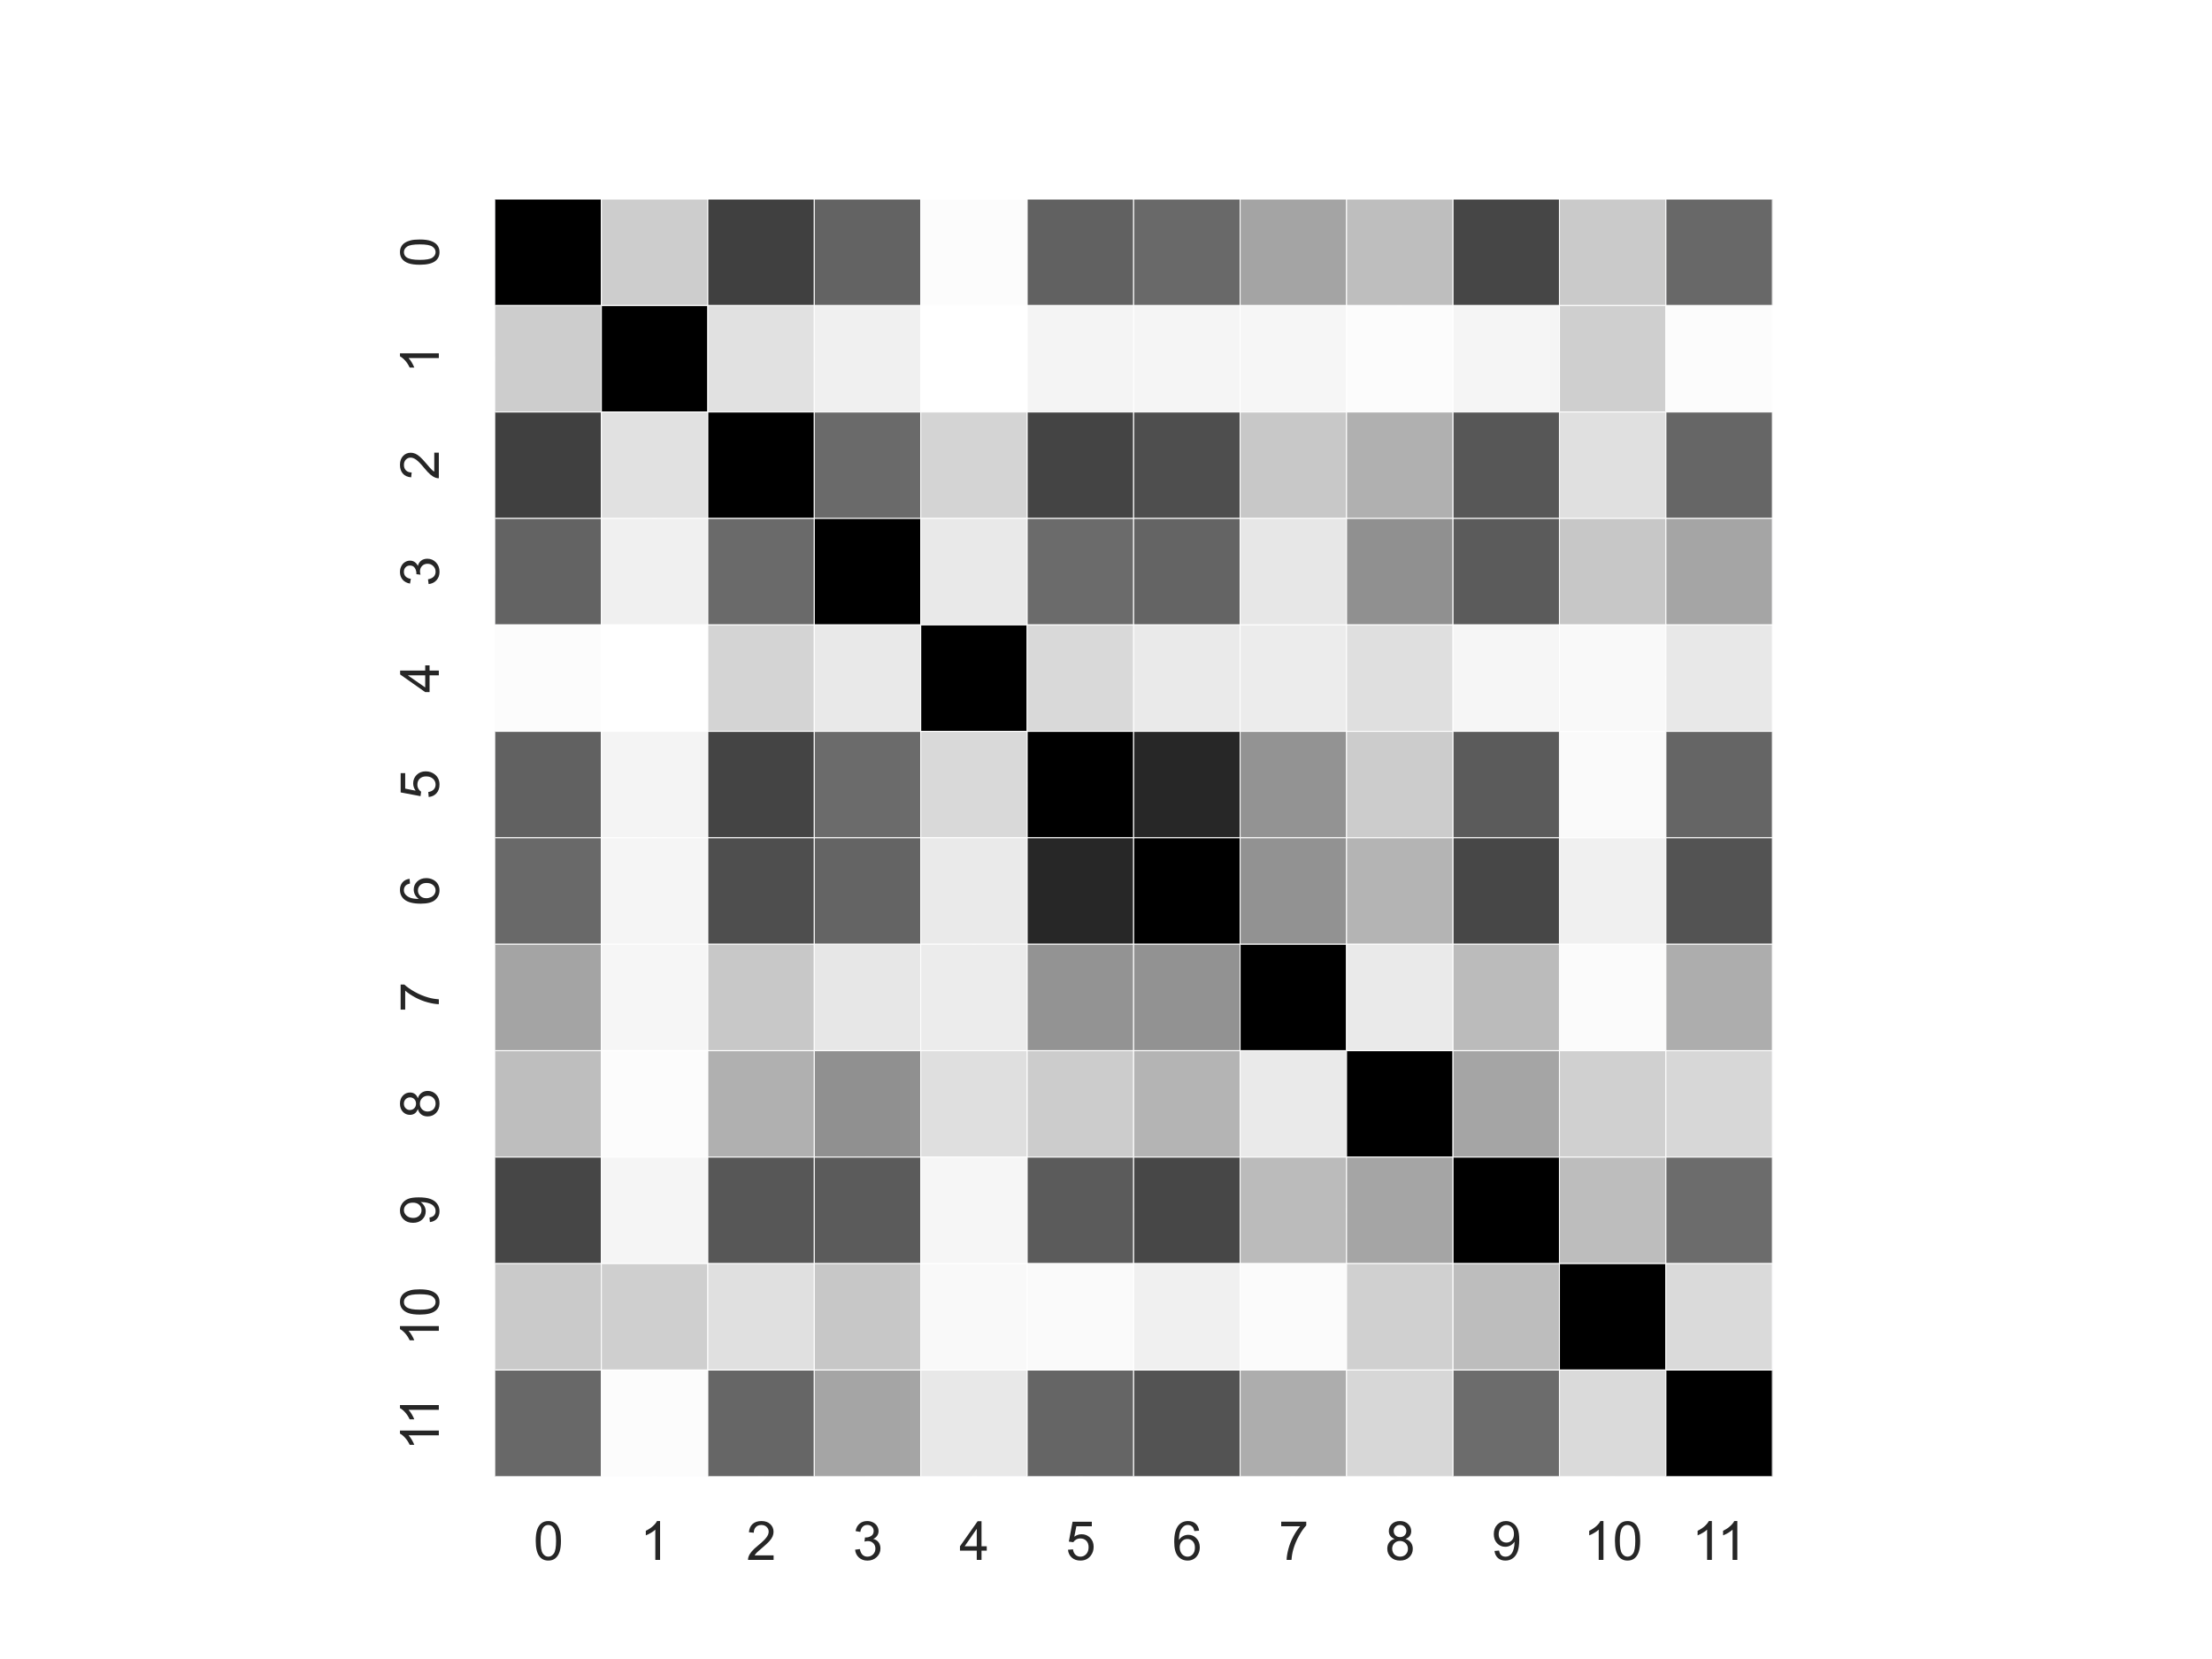 <?xml version="1.0" encoding="utf-8" standalone="no"?>
<!DOCTYPE svg PUBLIC "-//W3C//DTD SVG 1.1//EN"
  "http://www.w3.org/Graphics/SVG/1.1/DTD/svg11.dtd">
<svg xmlns:xlink="http://www.w3.org/1999/xlink" width="460.8pt" height="345.6pt" viewBox="0 0 460.8 345.6" xmlns="http://www.w3.org/2000/svg" version="1.1">
 <defs>
  <style type="text/css">*{stroke-linejoin: round; stroke-linecap: butt}</style>
 </defs>
 <g id="figure_1">
  <g id="patch_1">
   <path d="M 0 345.6 
L 460.8 345.6 
L 460.8 0 
L 0 0 
z
" style="fill: #ffffff"/>
  </g>
  <g id="axes_1">
   <g id="patch_2">
    <path d="M 103.104 307.584 
L 369.216 307.584 
L 369.216 41.472 
L 103.104 41.472 
z
" style="fill: #eaeaf2"/>
   </g>
   <g id="matplotlib.axis_1">
    <g id="xtick_1">
     <g id="line2d_1">
      <path d="M 114.192 307.584 
L 114.192 41.472 
" clip-path="url(#pda94026083)" style="fill: none; stroke: #ffffff; stroke-linecap: round"/>
     </g>
     <g id="text_1">
      <!-- 0 -->
      <g style="fill: #262626" transform="translate(111.133 324.958) scale(0.11 -0.11)">
       <defs>
        <path id="ArialMT-30" d="M 266 2259 
Q 266 3072 433 3567 
Q 600 4063 929 4331 
Q 1259 4600 1759 4600 
Q 2128 4600 2406 4451 
Q 2684 4303 2865 4023 
Q 3047 3744 3150 3342 
Q 3253 2941 3253 2259 
Q 3253 1453 3087 958 
Q 2922 463 2592 192 
Q 2263 -78 1759 -78 
Q 1097 -78 719 397 
Q 266 969 266 2259 
z
M 844 2259 
Q 844 1131 1108 757 
Q 1372 384 1759 384 
Q 2147 384 2411 759 
Q 2675 1134 2675 2259 
Q 2675 3391 2411 3762 
Q 2147 4134 1753 4134 
Q 1366 4134 1134 3806 
Q 844 3388 844 2259 
z
" transform="scale(0.016)"/>
       </defs>
       <use xlink:href="#ArialMT-30"/>
      </g>
     </g>
    </g>
    <g id="xtick_2">
     <g id="line2d_2">
      <path d="M 136.368 307.584 
L 136.368 41.472 
" clip-path="url(#pda94026083)" style="fill: none; stroke: #ffffff; stroke-linecap: round"/>
     </g>
     <g id="text_2">
      <!-- 1 -->
      <g style="fill: #262626" transform="translate(133.309 324.958) scale(0.11 -0.11)">
       <defs>
        <path id="ArialMT-31" d="M 2384 0 
L 1822 0 
L 1822 3584 
Q 1619 3391 1289 3197 
Q 959 3003 697 2906 
L 697 3450 
Q 1169 3672 1522 3987 
Q 1875 4303 2022 4600 
L 2384 4600 
L 2384 0 
z
" transform="scale(0.016)"/>
       </defs>
       <use xlink:href="#ArialMT-31"/>
      </g>
     </g>
    </g>
    <g id="xtick_3">
     <g id="line2d_3">
      <path d="M 158.544 307.584 
L 158.544 41.472 
" clip-path="url(#pda94026083)" style="fill: none; stroke: #ffffff; stroke-linecap: round"/>
     </g>
     <g id="text_3">
      <!-- 2 -->
      <g style="fill: #262626" transform="translate(155.485 324.958) scale(0.11 -0.11)">
       <defs>
        <path id="ArialMT-32" d="M 3222 541 
L 3222 0 
L 194 0 
Q 188 203 259 391 
Q 375 700 629 1000 
Q 884 1300 1366 1694 
Q 2113 2306 2375 2664 
Q 2638 3022 2638 3341 
Q 2638 3675 2398 3904 
Q 2159 4134 1775 4134 
Q 1369 4134 1125 3890 
Q 881 3647 878 3216 
L 300 3275 
Q 359 3922 746 4261 
Q 1134 4600 1788 4600 
Q 2447 4600 2831 4234 
Q 3216 3869 3216 3328 
Q 3216 3053 3103 2787 
Q 2991 2522 2730 2228 
Q 2469 1934 1863 1422 
Q 1356 997 1212 845 
Q 1069 694 975 541 
L 3222 541 
z
" transform="scale(0.016)"/>
       </defs>
       <use xlink:href="#ArialMT-32"/>
      </g>
     </g>
    </g>
    <g id="xtick_4">
     <g id="line2d_4">
      <path d="M 180.72 307.584 
L 180.72 41.472 
" clip-path="url(#pda94026083)" style="fill: none; stroke: #ffffff; stroke-linecap: round"/>
     </g>
     <g id="text_4">
      <!-- 3 -->
      <g style="fill: #262626" transform="translate(177.661 324.958) scale(0.11 -0.11)">
       <defs>
        <path id="ArialMT-33" d="M 269 1209 
L 831 1284 
Q 928 806 1161 595 
Q 1394 384 1728 384 
Q 2125 384 2398 659 
Q 2672 934 2672 1341 
Q 2672 1728 2419 1979 
Q 2166 2231 1775 2231 
Q 1616 2231 1378 2169 
L 1441 2663 
Q 1497 2656 1531 2656 
Q 1891 2656 2178 2843 
Q 2466 3031 2466 3422 
Q 2466 3731 2256 3934 
Q 2047 4138 1716 4138 
Q 1388 4138 1169 3931 
Q 950 3725 888 3313 
L 325 3413 
Q 428 3978 793 4289 
Q 1159 4600 1703 4600 
Q 2078 4600 2393 4439 
Q 2709 4278 2876 4000 
Q 3044 3722 3044 3409 
Q 3044 3113 2884 2869 
Q 2725 2625 2413 2481 
Q 2819 2388 3044 2092 
Q 3269 1797 3269 1353 
Q 3269 753 2831 336 
Q 2394 -81 1725 -81 
Q 1122 -81 723 278 
Q 325 638 269 1209 
z
" transform="scale(0.016)"/>
       </defs>
       <use xlink:href="#ArialMT-33"/>
      </g>
     </g>
    </g>
    <g id="xtick_5">
     <g id="line2d_5">
      <path d="M 202.896 307.584 
L 202.896 41.472 
" clip-path="url(#pda94026083)" style="fill: none; stroke: #ffffff; stroke-linecap: round"/>
     </g>
     <g id="text_5">
      <!-- 4 -->
      <g style="fill: #262626" transform="translate(199.837 324.958) scale(0.11 -0.11)">
       <defs>
        <path id="ArialMT-34" d="M 2069 0 
L 2069 1097 
L 81 1097 
L 81 1613 
L 2172 4581 
L 2631 4581 
L 2631 1613 
L 3250 1613 
L 3250 1097 
L 2631 1097 
L 2631 0 
L 2069 0 
z
M 2069 1613 
L 2069 3678 
L 634 1613 
L 2069 1613 
z
" transform="scale(0.016)"/>
       </defs>
       <use xlink:href="#ArialMT-34"/>
      </g>
     </g>
    </g>
    <g id="xtick_6">
     <g id="line2d_6">
      <path d="M 225.072 307.584 
L 225.072 41.472 
" clip-path="url(#pda94026083)" style="fill: none; stroke: #ffffff; stroke-linecap: round"/>
     </g>
     <g id="text_6">
      <!-- 5 -->
      <g style="fill: #262626" transform="translate(222.013 324.958) scale(0.11 -0.11)">
       <defs>
        <path id="ArialMT-35" d="M 266 1200 
L 856 1250 
Q 922 819 1161 601 
Q 1400 384 1738 384 
Q 2144 384 2425 690 
Q 2706 997 2706 1503 
Q 2706 1984 2436 2262 
Q 2166 2541 1728 2541 
Q 1456 2541 1237 2417 
Q 1019 2294 894 2097 
L 366 2166 
L 809 4519 
L 3088 4519 
L 3088 3981 
L 1259 3981 
L 1013 2750 
Q 1425 3038 1878 3038 
Q 2478 3038 2890 2622 
Q 3303 2206 3303 1553 
Q 3303 931 2941 478 
Q 2500 -78 1738 -78 
Q 1113 -78 717 272 
Q 322 622 266 1200 
z
" transform="scale(0.016)"/>
       </defs>
       <use xlink:href="#ArialMT-35"/>
      </g>
     </g>
    </g>
    <g id="xtick_7">
     <g id="line2d_7">
      <path d="M 247.248 307.584 
L 247.248 41.472 
" clip-path="url(#pda94026083)" style="fill: none; stroke: #ffffff; stroke-linecap: round"/>
     </g>
     <g id="text_7">
      <!-- 6 -->
      <g style="fill: #262626" transform="translate(244.189 324.958) scale(0.11 -0.11)">
       <defs>
        <path id="ArialMT-36" d="M 3184 3459 
L 2625 3416 
Q 2550 3747 2413 3897 
Q 2184 4138 1850 4138 
Q 1581 4138 1378 3988 
Q 1113 3794 959 3422 
Q 806 3050 800 2363 
Q 1003 2672 1297 2822 
Q 1591 2972 1913 2972 
Q 2475 2972 2870 2558 
Q 3266 2144 3266 1488 
Q 3266 1056 3080 686 
Q 2894 316 2569 119 
Q 2244 -78 1831 -78 
Q 1128 -78 684 439 
Q 241 956 241 2144 
Q 241 3472 731 4075 
Q 1159 4600 1884 4600 
Q 2425 4600 2770 4297 
Q 3116 3994 3184 3459 
z
M 888 1484 
Q 888 1194 1011 928 
Q 1134 663 1356 523 
Q 1578 384 1822 384 
Q 2178 384 2434 671 
Q 2691 959 2691 1453 
Q 2691 1928 2437 2201 
Q 2184 2475 1800 2475 
Q 1419 2475 1153 2201 
Q 888 1928 888 1484 
z
" transform="scale(0.016)"/>
       </defs>
       <use xlink:href="#ArialMT-36"/>
      </g>
     </g>
    </g>
    <g id="xtick_8">
     <g id="line2d_8">
      <path d="M 269.424 307.584 
L 269.424 41.472 
" clip-path="url(#pda94026083)" style="fill: none; stroke: #ffffff; stroke-linecap: round"/>
     </g>
     <g id="text_8">
      <!-- 7 -->
      <g style="fill: #262626" transform="translate(266.365 324.958) scale(0.11 -0.11)">
       <defs>
        <path id="ArialMT-37" d="M 303 3981 
L 303 4522 
L 3269 4522 
L 3269 4084 
Q 2831 3619 2401 2847 
Q 1972 2075 1738 1259 
Q 1569 684 1522 0 
L 944 0 
Q 953 541 1156 1306 
Q 1359 2072 1739 2783 
Q 2119 3494 2547 3981 
L 303 3981 
z
" transform="scale(0.016)"/>
       </defs>
       <use xlink:href="#ArialMT-37"/>
      </g>
     </g>
    </g>
    <g id="xtick_9">
     <g id="line2d_9">
      <path d="M 291.6 307.584 
L 291.6 41.472 
" clip-path="url(#pda94026083)" style="fill: none; stroke: #ffffff; stroke-linecap: round"/>
     </g>
     <g id="text_9">
      <!-- 8 -->
      <g style="fill: #262626" transform="translate(288.541 324.958) scale(0.11 -0.11)">
       <defs>
        <path id="ArialMT-38" d="M 1131 2484 
Q 781 2613 612 2850 
Q 444 3088 444 3419 
Q 444 3919 803 4259 
Q 1163 4600 1759 4600 
Q 2359 4600 2725 4251 
Q 3091 3903 3091 3403 
Q 3091 3084 2923 2848 
Q 2756 2613 2416 2484 
Q 2838 2347 3058 2040 
Q 3278 1734 3278 1309 
Q 3278 722 2862 322 
Q 2447 -78 1769 -78 
Q 1091 -78 675 323 
Q 259 725 259 1325 
Q 259 1772 486 2073 
Q 713 2375 1131 2484 
z
M 1019 3438 
Q 1019 3113 1228 2906 
Q 1438 2700 1772 2700 
Q 2097 2700 2305 2904 
Q 2513 3109 2513 3406 
Q 2513 3716 2298 3927 
Q 2084 4138 1766 4138 
Q 1444 4138 1231 3931 
Q 1019 3725 1019 3438 
z
M 838 1322 
Q 838 1081 952 856 
Q 1066 631 1291 507 
Q 1516 384 1775 384 
Q 2178 384 2440 643 
Q 2703 903 2703 1303 
Q 2703 1709 2433 1975 
Q 2163 2241 1756 2241 
Q 1359 2241 1098 1978 
Q 838 1716 838 1322 
z
" transform="scale(0.016)"/>
       </defs>
       <use xlink:href="#ArialMT-38"/>
      </g>
     </g>
    </g>
    <g id="xtick_10">
     <g id="line2d_10">
      <path d="M 313.776 307.584 
L 313.776 41.472 
" clip-path="url(#pda94026083)" style="fill: none; stroke: #ffffff; stroke-linecap: round"/>
     </g>
     <g id="text_10">
      <!-- 9 -->
      <g style="fill: #262626" transform="translate(310.717 324.958) scale(0.11 -0.11)">
       <defs>
        <path id="ArialMT-39" d="M 350 1059 
L 891 1109 
Q 959 728 1153 556 
Q 1347 384 1650 384 
Q 1909 384 2104 503 
Q 2300 622 2425 820 
Q 2550 1019 2634 1356 
Q 2719 1694 2719 2044 
Q 2719 2081 2716 2156 
Q 2547 1888 2255 1720 
Q 1963 1553 1622 1553 
Q 1053 1553 659 1965 
Q 266 2378 266 3053 
Q 266 3750 677 4175 
Q 1088 4600 1706 4600 
Q 2153 4600 2523 4359 
Q 2894 4119 3086 3673 
Q 3278 3228 3278 2384 
Q 3278 1506 3087 986 
Q 2897 466 2520 194 
Q 2144 -78 1638 -78 
Q 1100 -78 759 220 
Q 419 519 350 1059 
z
M 2653 3081 
Q 2653 3566 2395 3850 
Q 2138 4134 1775 4134 
Q 1400 4134 1122 3828 
Q 844 3522 844 3034 
Q 844 2597 1108 2323 
Q 1372 2050 1759 2050 
Q 2150 2050 2401 2323 
Q 2653 2597 2653 3081 
z
" transform="scale(0.016)"/>
       </defs>
       <use xlink:href="#ArialMT-39"/>
      </g>
     </g>
    </g>
    <g id="xtick_11">
     <g id="line2d_11">
      <path d="M 335.952 307.584 
L 335.952 41.472 
" clip-path="url(#pda94026083)" style="fill: none; stroke: #ffffff; stroke-linecap: round"/>
     </g>
     <g id="text_11">
      <!-- 10 -->
      <g style="fill: #262626" transform="translate(329.835 324.958) scale(0.11 -0.11)">
       <use xlink:href="#ArialMT-31"/>
       <use xlink:href="#ArialMT-30" x="55.615"/>
      </g>
     </g>
    </g>
    <g id="xtick_12">
     <g id="line2d_12">
      <path d="M 358.128 307.584 
L 358.128 41.472 
" clip-path="url(#pda94026083)" style="fill: none; stroke: #ffffff; stroke-linecap: round"/>
     </g>
     <g id="text_12">
      <!-- 11 -->
      <g style="fill: #262626" transform="translate(352.417 324.958) scale(0.11 -0.11)">
       <use xlink:href="#ArialMT-31"/>
       <use xlink:href="#ArialMT-31" x="48.24"/>
      </g>
     </g>
    </g>
   </g>
   <g id="matplotlib.axis_2">
    <g id="ytick_1">
     <g id="line2d_13">
      <path d="M 103.104 52.56 
L 369.216 52.56 
" clip-path="url(#pda94026083)" style="fill: none; stroke: #ffffff; stroke-linecap: round"/>
     </g>
     <g id="text_13">
      <!-- 0 -->
      <g style="fill: #262626" transform="translate(91.418 55.619) rotate(-90) scale(0.11 -0.11)">
       <use xlink:href="#ArialMT-30"/>
      </g>
     </g>
    </g>
    <g id="ytick_2">
     <g id="line2d_14">
      <path d="M 103.104 74.736 
L 369.216 74.736 
" clip-path="url(#pda94026083)" style="fill: none; stroke: #ffffff; stroke-linecap: round"/>
     </g>
     <g id="text_14">
      <!-- 1 -->
      <g style="fill: #262626" transform="translate(91.418 77.795) rotate(-90) scale(0.11 -0.11)">
       <use xlink:href="#ArialMT-31"/>
      </g>
     </g>
    </g>
    <g id="ytick_3">
     <g id="line2d_15">
      <path d="M 103.104 96.912 
L 369.216 96.912 
" clip-path="url(#pda94026083)" style="fill: none; stroke: #ffffff; stroke-linecap: round"/>
     </g>
     <g id="text_15">
      <!-- 2 -->
      <g style="fill: #262626" transform="translate(91.418 99.971) rotate(-90) scale(0.11 -0.11)">
       <use xlink:href="#ArialMT-32"/>
      </g>
     </g>
    </g>
    <g id="ytick_4">
     <g id="line2d_16">
      <path d="M 103.104 119.088 
L 369.216 119.088 
" clip-path="url(#pda94026083)" style="fill: none; stroke: #ffffff; stroke-linecap: round"/>
     </g>
     <g id="text_16">
      <!-- 3 -->
      <g style="fill: #262626" transform="translate(91.418 122.147) rotate(-90) scale(0.11 -0.11)">
       <use xlink:href="#ArialMT-33"/>
      </g>
     </g>
    </g>
    <g id="ytick_5">
     <g id="line2d_17">
      <path d="M 103.104 141.264 
L 369.216 141.264 
" clip-path="url(#pda94026083)" style="fill: none; stroke: #ffffff; stroke-linecap: round"/>
     </g>
     <g id="text_17">
      <!-- 4 -->
      <g style="fill: #262626" transform="translate(91.418 144.323) rotate(-90) scale(0.11 -0.11)">
       <use xlink:href="#ArialMT-34"/>
      </g>
     </g>
    </g>
    <g id="ytick_6">
     <g id="line2d_18">
      <path d="M 103.104 163.44 
L 369.216 163.44 
" clip-path="url(#pda94026083)" style="fill: none; stroke: #ffffff; stroke-linecap: round"/>
     </g>
     <g id="text_18">
      <!-- 5 -->
      <g style="fill: #262626" transform="translate(91.418 166.499) rotate(-90) scale(0.11 -0.11)">
       <use xlink:href="#ArialMT-35"/>
      </g>
     </g>
    </g>
    <g id="ytick_7">
     <g id="line2d_19">
      <path d="M 103.104 185.616 
L 369.216 185.616 
" clip-path="url(#pda94026083)" style="fill: none; stroke: #ffffff; stroke-linecap: round"/>
     </g>
     <g id="text_19">
      <!-- 6 -->
      <g style="fill: #262626" transform="translate(91.418 188.675) rotate(-90) scale(0.11 -0.11)">
       <use xlink:href="#ArialMT-36"/>
      </g>
     </g>
    </g>
    <g id="ytick_8">
     <g id="line2d_20">
      <path d="M 103.104 207.792 
L 369.216 207.792 
" clip-path="url(#pda94026083)" style="fill: none; stroke: #ffffff; stroke-linecap: round"/>
     </g>
     <g id="text_20">
      <!-- 7 -->
      <g style="fill: #262626" transform="translate(91.418 210.851) rotate(-90) scale(0.11 -0.11)">
       <use xlink:href="#ArialMT-37"/>
      </g>
     </g>
    </g>
    <g id="ytick_9">
     <g id="line2d_21">
      <path d="M 103.104 229.968 
L 369.216 229.968 
" clip-path="url(#pda94026083)" style="fill: none; stroke: #ffffff; stroke-linecap: round"/>
     </g>
     <g id="text_21">
      <!-- 8 -->
      <g style="fill: #262626" transform="translate(91.418 233.027) rotate(-90) scale(0.11 -0.11)">
       <use xlink:href="#ArialMT-38"/>
      </g>
     </g>
    </g>
    <g id="ytick_10">
     <g id="line2d_22">
      <path d="M 103.104 252.144 
L 369.216 252.144 
" clip-path="url(#pda94026083)" style="fill: none; stroke: #ffffff; stroke-linecap: round"/>
     </g>
     <g id="text_22">
      <!-- 9 -->
      <g style="fill: #262626" transform="translate(91.418 255.203) rotate(-90) scale(0.11 -0.11)">
       <use xlink:href="#ArialMT-39"/>
      </g>
     </g>
    </g>
    <g id="ytick_11">
     <g id="line2d_23">
      <path d="M 103.104 274.32 
L 369.216 274.32 
" clip-path="url(#pda94026083)" style="fill: none; stroke: #ffffff; stroke-linecap: round"/>
     </g>
     <g id="text_23">
      <!-- 10 -->
      <g style="fill: #262626" transform="translate(91.418 280.437) rotate(-90) scale(0.11 -0.11)">
       <use xlink:href="#ArialMT-31"/>
       <use xlink:href="#ArialMT-30" x="55.615"/>
      </g>
     </g>
    </g>
    <g id="ytick_12">
     <g id="line2d_24">
      <path d="M 103.104 296.496 
L 369.216 296.496 
" clip-path="url(#pda94026083)" style="fill: none; stroke: #ffffff; stroke-linecap: round"/>
     </g>
     <g id="text_24">
      <!-- 11 -->
      <g style="fill: #262626" transform="translate(91.418 302.207) rotate(-90) scale(0.11 -0.11)">
       <use xlink:href="#ArialMT-31"/>
       <use xlink:href="#ArialMT-31" x="48.24"/>
      </g>
     </g>
    </g>
   </g>
   <g id="QuadMesh_1">
    <path d="M 103.104 41.472 
L 125.28 41.472 
L 125.28 63.648 
L 103.104 63.648 
L 103.104 41.472 
" clip-path="url(#pda94026083)" style="stroke: #ffffff; stroke-width: 0.2"/>
    <path d="M 125.28 41.472 
L 147.456 41.472 
L 147.456 63.648 
L 125.28 63.648 
L 125.28 41.472 
" clip-path="url(#pda94026083)" style="fill: #cdcdcd; stroke: #ffffff; stroke-width: 0.2"/>
    <path d="M 147.456 41.472 
L 169.632 41.472 
L 169.632 63.648 
L 147.456 63.648 
L 147.456 41.472 
" clip-path="url(#pda94026083)" style="fill: #404040; stroke: #ffffff; stroke-width: 0.2"/>
    <path d="M 169.632 41.472 
L 191.808 41.472 
L 191.808 63.648 
L 169.632 63.648 
L 169.632 41.472 
" clip-path="url(#pda94026083)" style="fill: #636363; stroke: #ffffff; stroke-width: 0.2"/>
    <path d="M 191.808 41.472 
L 213.984 41.472 
L 213.984 63.648 
L 191.808 63.648 
L 191.808 41.472 
" clip-path="url(#pda94026083)" style="fill: #fcfcfc; stroke: #ffffff; stroke-width: 0.2"/>
    <path d="M 213.984 41.472 
L 236.16 41.472 
L 236.16 63.648 
L 213.984 63.648 
L 213.984 41.472 
" clip-path="url(#pda94026083)" style="fill: #616161; stroke: #ffffff; stroke-width: 0.2"/>
    <path d="M 236.16 41.472 
L 258.336 41.472 
L 258.336 63.648 
L 236.16 63.648 
L 236.16 41.472 
" clip-path="url(#pda94026083)" style="fill: #696969; stroke: #ffffff; stroke-width: 0.2"/>
    <path d="M 258.336 41.472 
L 280.512 41.472 
L 280.512 63.648 
L 258.336 63.648 
L 258.336 41.472 
" clip-path="url(#pda94026083)" style="fill: #a4a4a4; stroke: #ffffff; stroke-width: 0.2"/>
    <path d="M 280.512 41.472 
L 302.688 41.472 
L 302.688 63.648 
L 280.512 63.648 
L 280.512 41.472 
" clip-path="url(#pda94026083)" style="fill: #bebebe; stroke: #ffffff; stroke-width: 0.2"/>
    <path d="M 302.688 41.472 
L 324.864 41.472 
L 324.864 63.648 
L 302.688 63.648 
L 302.688 41.472 
" clip-path="url(#pda94026083)" style="fill: #464646; stroke: #ffffff; stroke-width: 0.2"/>
    <path d="M 324.864 41.472 
L 347.04 41.472 
L 347.04 63.648 
L 324.864 63.648 
L 324.864 41.472 
" clip-path="url(#pda94026083)" style="fill: #cacaca; stroke: #ffffff; stroke-width: 0.2"/>
    <path d="M 347.04 41.472 
L 369.216 41.472 
L 369.216 63.648 
L 347.04 63.648 
L 347.04 41.472 
" clip-path="url(#pda94026083)" style="fill: #686868; stroke: #ffffff; stroke-width: 0.2"/>
    <path d="M 103.104 63.648 
L 125.28 63.648 
L 125.28 85.824 
L 103.104 85.824 
L 103.104 63.648 
" clip-path="url(#pda94026083)" style="fill: #cdcdcd; stroke: #ffffff; stroke-width: 0.2"/>
    <path d="M 125.28 63.648 
L 147.456 63.648 
L 147.456 85.824 
L 125.28 85.824 
L 125.28 63.648 
" clip-path="url(#pda94026083)" style="stroke: #ffffff; stroke-width: 0.2"/>
    <path d="M 147.456 63.648 
L 169.632 63.648 
L 169.632 85.824 
L 147.456 85.824 
L 147.456 63.648 
" clip-path="url(#pda94026083)" style="fill: #e1e1e1; stroke: #ffffff; stroke-width: 0.2"/>
    <path d="M 169.632 63.648 
L 191.808 63.648 
L 191.808 85.824 
L 169.632 85.824 
L 169.632 63.648 
" clip-path="url(#pda94026083)" style="fill: #f0f0f0; stroke: #ffffff; stroke-width: 0.2"/>
    <path d="M 191.808 63.648 
L 213.984 63.648 
L 213.984 85.824 
L 191.808 85.824 
L 191.808 63.648 
" clip-path="url(#pda94026083)" style="fill: #ffffff; stroke: #ffffff; stroke-width: 0.2"/>
    <path d="M 213.984 63.648 
L 236.16 63.648 
L 236.16 85.824 
L 213.984 85.824 
L 213.984 63.648 
" clip-path="url(#pda94026083)" style="fill: #f4f4f4; stroke: #ffffff; stroke-width: 0.2"/>
    <path d="M 236.16 63.648 
L 258.336 63.648 
L 258.336 85.824 
L 236.16 85.824 
L 236.16 63.648 
" clip-path="url(#pda94026083)" style="fill: #f5f5f5; stroke: #ffffff; stroke-width: 0.2"/>
    <path d="M 258.336 63.648 
L 280.512 63.648 
L 280.512 85.824 
L 258.336 85.824 
L 258.336 63.648 
" clip-path="url(#pda94026083)" style="fill: #f6f6f6; stroke: #ffffff; stroke-width: 0.2"/>
    <path d="M 280.512 63.648 
L 302.688 63.648 
L 302.688 85.824 
L 280.512 85.824 
L 280.512 63.648 
" clip-path="url(#pda94026083)" style="fill: #fcfcfc; stroke: #ffffff; stroke-width: 0.2"/>
    <path d="M 302.688 63.648 
L 324.864 63.648 
L 324.864 85.824 
L 302.688 85.824 
L 302.688 63.648 
" clip-path="url(#pda94026083)" style="fill: #f5f5f5; stroke: #ffffff; stroke-width: 0.2"/>
    <path d="M 324.864 63.648 
L 347.04 63.648 
L 347.04 85.824 
L 324.864 85.824 
L 324.864 63.648 
" clip-path="url(#pda94026083)" style="fill: #cfcfcf; stroke: #ffffff; stroke-width: 0.2"/>
    <path d="M 347.04 63.648 
L 369.216 63.648 
L 369.216 85.824 
L 347.04 85.824 
L 347.04 63.648 
" clip-path="url(#pda94026083)" style="fill: #fcfcfc; stroke: #ffffff; stroke-width: 0.2"/>
    <path d="M 103.104 85.824 
L 125.28 85.824 
L 125.28 108 
L 103.104 108 
L 103.104 85.824 
" clip-path="url(#pda94026083)" style="fill: #404040; stroke: #ffffff; stroke-width: 0.2"/>
    <path d="M 125.28 85.824 
L 147.456 85.824 
L 147.456 108 
L 125.28 108 
L 125.28 85.824 
" clip-path="url(#pda94026083)" style="fill: #e1e1e1; stroke: #ffffff; stroke-width: 0.2"/>
    <path d="M 147.456 85.824 
L 169.632 85.824 
L 169.632 108 
L 147.456 108 
L 147.456 85.824 
" clip-path="url(#pda94026083)" style="stroke: #ffffff; stroke-width: 0.2"/>
    <path d="M 169.632 85.824 
L 191.808 85.824 
L 191.808 108 
L 169.632 108 
L 169.632 85.824 
" clip-path="url(#pda94026083)" style="fill: #6a6a6a; stroke: #ffffff; stroke-width: 0.2"/>
    <path d="M 191.808 85.824 
L 213.984 85.824 
L 213.984 108 
L 191.808 108 
L 191.808 85.824 
" clip-path="url(#pda94026083)" style="fill: #d4d4d4; stroke: #ffffff; stroke-width: 0.2"/>
    <path d="M 213.984 85.824 
L 236.16 85.824 
L 236.16 108 
L 213.984 108 
L 213.984 85.824 
" clip-path="url(#pda94026083)" style="fill: #444444; stroke: #ffffff; stroke-width: 0.2"/>
    <path d="M 236.16 85.824 
L 258.336 85.824 
L 258.336 108 
L 236.16 108 
L 236.16 85.824 
" clip-path="url(#pda94026083)" style="fill: #4e4e4e; stroke: #ffffff; stroke-width: 0.2"/>
    <path d="M 258.336 85.824 
L 280.512 85.824 
L 280.512 108 
L 258.336 108 
L 258.336 85.824 
" clip-path="url(#pda94026083)" style="fill: #c8c8c8; stroke: #ffffff; stroke-width: 0.2"/>
    <path d="M 280.512 85.824 
L 302.688 85.824 
L 302.688 108 
L 280.512 108 
L 280.512 85.824 
" clip-path="url(#pda94026083)" style="fill: #b0b0b0; stroke: #ffffff; stroke-width: 0.2"/>
    <path d="M 302.688 85.824 
L 324.864 85.824 
L 324.864 108 
L 302.688 108 
L 302.688 85.824 
" clip-path="url(#pda94026083)" style="fill: #575757; stroke: #ffffff; stroke-width: 0.2"/>
    <path d="M 324.864 85.824 
L 347.04 85.824 
L 347.04 108 
L 324.864 108 
L 324.864 85.824 
" clip-path="url(#pda94026083)" style="fill: #e0e0e0; stroke: #ffffff; stroke-width: 0.2"/>
    <path d="M 347.04 85.824 
L 369.216 85.824 
L 369.216 108 
L 347.04 108 
L 347.04 85.824 
" clip-path="url(#pda94026083)" style="fill: #666666; stroke: #ffffff; stroke-width: 0.2"/>
    <path d="M 103.104 108 
L 125.28 108 
L 125.28 130.176 
L 103.104 130.176 
L 103.104 108 
" clip-path="url(#pda94026083)" style="fill: #636363; stroke: #ffffff; stroke-width: 0.2"/>
    <path d="M 125.28 108 
L 147.456 108 
L 147.456 130.176 
L 125.28 130.176 
L 125.28 108 
" clip-path="url(#pda94026083)" style="fill: #f0f0f0; stroke: #ffffff; stroke-width: 0.2"/>
    <path d="M 147.456 108 
L 169.632 108 
L 169.632 130.176 
L 147.456 130.176 
L 147.456 108 
" clip-path="url(#pda94026083)" style="fill: #6a6a6a; stroke: #ffffff; stroke-width: 0.2"/>
    <path d="M 169.632 108 
L 191.808 108 
L 191.808 130.176 
L 169.632 130.176 
L 169.632 108 
" clip-path="url(#pda94026083)" style="stroke: #ffffff; stroke-width: 0.2"/>
    <path d="M 191.808 108 
L 213.984 108 
L 213.984 130.176 
L 191.808 130.176 
L 191.808 108 
" clip-path="url(#pda94026083)" style="fill: #e9e9e9; stroke: #ffffff; stroke-width: 0.2"/>
    <path d="M 213.984 108 
L 236.16 108 
L 236.16 130.176 
L 213.984 130.176 
L 213.984 108 
" clip-path="url(#pda94026083)" style="fill: #6b6b6b; stroke: #ffffff; stroke-width: 0.2"/>
    <path d="M 236.16 108 
L 258.336 108 
L 258.336 130.176 
L 236.16 130.176 
L 236.16 108 
" clip-path="url(#pda94026083)" style="fill: #646464; stroke: #ffffff; stroke-width: 0.2"/>
    <path d="M 258.336 108 
L 280.512 108 
L 280.512 130.176 
L 258.336 130.176 
L 258.336 108 
" clip-path="url(#pda94026083)" style="fill: #e7e7e7; stroke: #ffffff; stroke-width: 0.2"/>
    <path d="M 280.512 108 
L 302.688 108 
L 302.688 130.176 
L 280.512 130.176 
L 280.512 108 
" clip-path="url(#pda94026083)" style="fill: #909090; stroke: #ffffff; stroke-width: 0.2"/>
    <path d="M 302.688 108 
L 324.864 108 
L 324.864 130.176 
L 302.688 130.176 
L 302.688 108 
" clip-path="url(#pda94026083)" style="fill: #5b5b5b; stroke: #ffffff; stroke-width: 0.2"/>
    <path d="M 324.864 108 
L 347.04 108 
L 347.04 130.176 
L 324.864 130.176 
L 324.864 108 
" clip-path="url(#pda94026083)" style="fill: #c7c7c7; stroke: #ffffff; stroke-width: 0.2"/>
    <path d="M 347.04 108 
L 369.216 108 
L 369.216 130.176 
L 347.04 130.176 
L 347.04 108 
" clip-path="url(#pda94026083)" style="fill: #a5a5a5; stroke: #ffffff; stroke-width: 0.2"/>
    <path d="M 103.104 130.176 
L 125.28 130.176 
L 125.28 152.352 
L 103.104 152.352 
L 103.104 130.176 
" clip-path="url(#pda94026083)" style="fill: #fcfcfc; stroke: #ffffff; stroke-width: 0.2"/>
    <path d="M 125.28 130.176 
L 147.456 130.176 
L 147.456 152.352 
L 125.28 152.352 
L 125.28 130.176 
" clip-path="url(#pda94026083)" style="fill: #ffffff; stroke: #ffffff; stroke-width: 0.2"/>
    <path d="M 147.456 130.176 
L 169.632 130.176 
L 169.632 152.352 
L 147.456 152.352 
L 147.456 130.176 
" clip-path="url(#pda94026083)" style="fill: #d4d4d4; stroke: #ffffff; stroke-width: 0.2"/>
    <path d="M 169.632 130.176 
L 191.808 130.176 
L 191.808 152.352 
L 169.632 152.352 
L 169.632 130.176 
" clip-path="url(#pda94026083)" style="fill: #e9e9e9; stroke: #ffffff; stroke-width: 0.2"/>
    <path d="M 191.808 130.176 
L 213.984 130.176 
L 213.984 152.352 
L 191.808 152.352 
L 191.808 130.176 
" clip-path="url(#pda94026083)" style="stroke: #ffffff; stroke-width: 0.2"/>
    <path d="M 213.984 130.176 
L 236.16 130.176 
L 236.16 152.352 
L 213.984 152.352 
L 213.984 130.176 
" clip-path="url(#pda94026083)" style="fill: #d9d9d9; stroke: #ffffff; stroke-width: 0.2"/>
    <path d="M 236.16 130.176 
L 258.336 130.176 
L 258.336 152.352 
L 236.16 152.352 
L 236.16 130.176 
" clip-path="url(#pda94026083)" style="fill: #eaeaea; stroke: #ffffff; stroke-width: 0.2"/>
    <path d="M 258.336 130.176 
L 280.512 130.176 
L 280.512 152.352 
L 258.336 152.352 
L 258.336 130.176 
" clip-path="url(#pda94026083)" style="fill: #ececec; stroke: #ffffff; stroke-width: 0.2"/>
    <path d="M 280.512 130.176 
L 302.688 130.176 
L 302.688 152.352 
L 280.512 152.352 
L 280.512 130.176 
" clip-path="url(#pda94026083)" style="fill: #dfdfdf; stroke: #ffffff; stroke-width: 0.2"/>
    <path d="M 302.688 130.176 
L 324.864 130.176 
L 324.864 152.352 
L 302.688 152.352 
L 302.688 130.176 
" clip-path="url(#pda94026083)" style="fill: #f6f6f6; stroke: #ffffff; stroke-width: 0.2"/>
    <path d="M 324.864 130.176 
L 347.04 130.176 
L 347.04 152.352 
L 324.864 152.352 
L 324.864 130.176 
" clip-path="url(#pda94026083)" style="fill: #f9f9f9; stroke: #ffffff; stroke-width: 0.2"/>
    <path d="M 347.04 130.176 
L 369.216 130.176 
L 369.216 152.352 
L 347.04 152.352 
L 347.04 130.176 
" clip-path="url(#pda94026083)" style="fill: #e8e8e8; stroke: #ffffff; stroke-width: 0.2"/>
    <path d="M 103.104 152.352 
L 125.28 152.352 
L 125.28 174.528 
L 103.104 174.528 
L 103.104 152.352 
" clip-path="url(#pda94026083)" style="fill: #616161; stroke: #ffffff; stroke-width: 0.2"/>
    <path d="M 125.28 152.352 
L 147.456 152.352 
L 147.456 174.528 
L 125.28 174.528 
L 125.28 152.352 
" clip-path="url(#pda94026083)" style="fill: #f4f4f4; stroke: #ffffff; stroke-width: 0.2"/>
    <path d="M 147.456 152.352 
L 169.632 152.352 
L 169.632 174.528 
L 147.456 174.528 
L 147.456 152.352 
" clip-path="url(#pda94026083)" style="fill: #444444; stroke: #ffffff; stroke-width: 0.2"/>
    <path d="M 169.632 152.352 
L 191.808 152.352 
L 191.808 174.528 
L 169.632 174.528 
L 169.632 152.352 
" clip-path="url(#pda94026083)" style="fill: #6b6b6b; stroke: #ffffff; stroke-width: 0.2"/>
    <path d="M 191.808 152.352 
L 213.984 152.352 
L 213.984 174.528 
L 191.808 174.528 
L 191.808 152.352 
" clip-path="url(#pda94026083)" style="fill: #d9d9d9; stroke: #ffffff; stroke-width: 0.2"/>
    <path d="M 213.984 152.352 
L 236.16 152.352 
L 236.16 174.528 
L 213.984 174.528 
L 213.984 152.352 
" clip-path="url(#pda94026083)" style="stroke: #ffffff; stroke-width: 0.2"/>
    <path d="M 236.16 152.352 
L 258.336 152.352 
L 258.336 174.528 
L 236.16 174.528 
L 236.16 152.352 
" clip-path="url(#pda94026083)" style="fill: #272727; stroke: #ffffff; stroke-width: 0.2"/>
    <path d="M 258.336 152.352 
L 280.512 152.352 
L 280.512 174.528 
L 258.336 174.528 
L 258.336 152.352 
" clip-path="url(#pda94026083)" style="fill: #939393; stroke: #ffffff; stroke-width: 0.2"/>
    <path d="M 280.512 152.352 
L 302.688 152.352 
L 302.688 174.528 
L 280.512 174.528 
L 280.512 152.352 
" clip-path="url(#pda94026083)" style="fill: #cccccc; stroke: #ffffff; stroke-width: 0.2"/>
    <path d="M 302.688 152.352 
L 324.864 152.352 
L 324.864 174.528 
L 302.688 174.528 
L 302.688 152.352 
" clip-path="url(#pda94026083)" style="fill: #5b5b5b; stroke: #ffffff; stroke-width: 0.2"/>
    <path d="M 324.864 152.352 
L 347.04 152.352 
L 347.04 174.528 
L 324.864 174.528 
L 324.864 152.352 
" clip-path="url(#pda94026083)" style="fill: #fafafa; stroke: #ffffff; stroke-width: 0.2"/>
    <path d="M 347.04 152.352 
L 369.216 152.352 
L 369.216 174.528 
L 347.04 174.528 
L 347.04 152.352 
" clip-path="url(#pda94026083)" style="fill: #656565; stroke: #ffffff; stroke-width: 0.2"/>
    <path d="M 103.104 174.528 
L 125.28 174.528 
L 125.28 196.704 
L 103.104 196.704 
L 103.104 174.528 
" clip-path="url(#pda94026083)" style="fill: #696969; stroke: #ffffff; stroke-width: 0.2"/>
    <path d="M 125.28 174.528 
L 147.456 174.528 
L 147.456 196.704 
L 125.28 196.704 
L 125.28 174.528 
" clip-path="url(#pda94026083)" style="fill: #f5f5f5; stroke: #ffffff; stroke-width: 0.2"/>
    <path d="M 147.456 174.528 
L 169.632 174.528 
L 169.632 196.704 
L 147.456 196.704 
L 147.456 174.528 
" clip-path="url(#pda94026083)" style="fill: #4e4e4e; stroke: #ffffff; stroke-width: 0.2"/>
    <path d="M 169.632 174.528 
L 191.808 174.528 
L 191.808 196.704 
L 169.632 196.704 
L 169.632 174.528 
" clip-path="url(#pda94026083)" style="fill: #646464; stroke: #ffffff; stroke-width: 0.2"/>
    <path d="M 191.808 174.528 
L 213.984 174.528 
L 213.984 196.704 
L 191.808 196.704 
L 191.808 174.528 
" clip-path="url(#pda94026083)" style="fill: #eaeaea; stroke: #ffffff; stroke-width: 0.2"/>
    <path d="M 213.984 174.528 
L 236.16 174.528 
L 236.16 196.704 
L 213.984 196.704 
L 213.984 174.528 
" clip-path="url(#pda94026083)" style="fill: #272727; stroke: #ffffff; stroke-width: 0.2"/>
    <path d="M 236.16 174.528 
L 258.336 174.528 
L 258.336 196.704 
L 236.16 196.704 
L 236.16 174.528 
" clip-path="url(#pda94026083)" style="stroke: #ffffff; stroke-width: 0.2"/>
    <path d="M 258.336 174.528 
L 280.512 174.528 
L 280.512 196.704 
L 258.336 196.704 
L 258.336 174.528 
" clip-path="url(#pda94026083)" style="fill: #929292; stroke: #ffffff; stroke-width: 0.2"/>
    <path d="M 280.512 174.528 
L 302.688 174.528 
L 302.688 196.704 
L 280.512 196.704 
L 280.512 174.528 
" clip-path="url(#pda94026083)" style="fill: #b4b4b4; stroke: #ffffff; stroke-width: 0.2"/>
    <path d="M 302.688 174.528 
L 324.864 174.528 
L 324.864 196.704 
L 302.688 196.704 
L 302.688 174.528 
" clip-path="url(#pda94026083)" style="fill: #474747; stroke: #ffffff; stroke-width: 0.2"/>
    <path d="M 324.864 174.528 
L 347.04 174.528 
L 347.04 196.704 
L 324.864 196.704 
L 324.864 174.528 
" clip-path="url(#pda94026083)" style="fill: #f0f0f0; stroke: #ffffff; stroke-width: 0.2"/>
    <path d="M 347.04 174.528 
L 369.216 174.528 
L 369.216 196.704 
L 347.04 196.704 
L 347.04 174.528 
" clip-path="url(#pda94026083)" style="fill: #535353; stroke: #ffffff; stroke-width: 0.2"/>
    <path d="M 103.104 196.704 
L 125.28 196.704 
L 125.28 218.88 
L 103.104 218.88 
L 103.104 196.704 
" clip-path="url(#pda94026083)" style="fill: #a4a4a4; stroke: #ffffff; stroke-width: 0.2"/>
    <path d="M 125.28 196.704 
L 147.456 196.704 
L 147.456 218.88 
L 125.28 218.88 
L 125.28 196.704 
" clip-path="url(#pda94026083)" style="fill: #f6f6f6; stroke: #ffffff; stroke-width: 0.2"/>
    <path d="M 147.456 196.704 
L 169.632 196.704 
L 169.632 218.88 
L 147.456 218.88 
L 147.456 196.704 
" clip-path="url(#pda94026083)" style="fill: #c8c8c8; stroke: #ffffff; stroke-width: 0.2"/>
    <path d="M 169.632 196.704 
L 191.808 196.704 
L 191.808 218.88 
L 169.632 218.88 
L 169.632 196.704 
" clip-path="url(#pda94026083)" style="fill: #e7e7e7; stroke: #ffffff; stroke-width: 0.2"/>
    <path d="M 191.808 196.704 
L 213.984 196.704 
L 213.984 218.88 
L 191.808 218.88 
L 191.808 196.704 
" clip-path="url(#pda94026083)" style="fill: #ececec; stroke: #ffffff; stroke-width: 0.2"/>
    <path d="M 213.984 196.704 
L 236.16 196.704 
L 236.16 218.88 
L 213.984 218.88 
L 213.984 196.704 
" clip-path="url(#pda94026083)" style="fill: #939393; stroke: #ffffff; stroke-width: 0.2"/>
    <path d="M 236.16 196.704 
L 258.336 196.704 
L 258.336 218.88 
L 236.16 218.88 
L 236.16 196.704 
" clip-path="url(#pda94026083)" style="fill: #929292; stroke: #ffffff; stroke-width: 0.2"/>
    <path d="M 258.336 196.704 
L 280.512 196.704 
L 280.512 218.88 
L 258.336 218.88 
L 258.336 196.704 
" clip-path="url(#pda94026083)" style="stroke: #ffffff; stroke-width: 0.2"/>
    <path d="M 280.512 196.704 
L 302.688 196.704 
L 302.688 218.88 
L 280.512 218.88 
L 280.512 196.704 
" clip-path="url(#pda94026083)" style="fill: #eaeaea; stroke: #ffffff; stroke-width: 0.2"/>
    <path d="M 302.688 196.704 
L 324.864 196.704 
L 324.864 218.88 
L 302.688 218.88 
L 302.688 196.704 
" clip-path="url(#pda94026083)" style="fill: #bbbbbb; stroke: #ffffff; stroke-width: 0.2"/>
    <path d="M 324.864 196.704 
L 347.04 196.704 
L 347.04 218.88 
L 324.864 218.88 
L 324.864 196.704 
" clip-path="url(#pda94026083)" style="fill: #fbfbfb; stroke: #ffffff; stroke-width: 0.2"/>
    <path d="M 347.04 196.704 
L 369.216 196.704 
L 369.216 218.88 
L 347.04 218.88 
L 347.04 196.704 
" clip-path="url(#pda94026083)" style="fill: #adadad; stroke: #ffffff; stroke-width: 0.2"/>
    <path d="M 103.104 218.88 
L 125.28 218.88 
L 125.28 241.056 
L 103.104 241.056 
L 103.104 218.88 
" clip-path="url(#pda94026083)" style="fill: #bebebe; stroke: #ffffff; stroke-width: 0.2"/>
    <path d="M 125.28 218.88 
L 147.456 218.88 
L 147.456 241.056 
L 125.28 241.056 
L 125.28 218.88 
" clip-path="url(#pda94026083)" style="fill: #fcfcfc; stroke: #ffffff; stroke-width: 0.2"/>
    <path d="M 147.456 218.88 
L 169.632 218.88 
L 169.632 241.056 
L 147.456 241.056 
L 147.456 218.88 
" clip-path="url(#pda94026083)" style="fill: #b0b0b0; stroke: #ffffff; stroke-width: 0.2"/>
    <path d="M 169.632 218.88 
L 191.808 218.88 
L 191.808 241.056 
L 169.632 241.056 
L 169.632 218.88 
" clip-path="url(#pda94026083)" style="fill: #909090; stroke: #ffffff; stroke-width: 0.2"/>
    <path d="M 191.808 218.88 
L 213.984 218.88 
L 213.984 241.056 
L 191.808 241.056 
L 191.808 218.88 
" clip-path="url(#pda94026083)" style="fill: #dfdfdf; stroke: #ffffff; stroke-width: 0.2"/>
    <path d="M 213.984 218.88 
L 236.16 218.88 
L 236.16 241.056 
L 213.984 241.056 
L 213.984 218.88 
" clip-path="url(#pda94026083)" style="fill: #cccccc; stroke: #ffffff; stroke-width: 0.2"/>
    <path d="M 236.16 218.88 
L 258.336 218.88 
L 258.336 241.056 
L 236.16 241.056 
L 236.16 218.88 
" clip-path="url(#pda94026083)" style="fill: #b4b4b4; stroke: #ffffff; stroke-width: 0.2"/>
    <path d="M 258.336 218.88 
L 280.512 218.88 
L 280.512 241.056 
L 258.336 241.056 
L 258.336 218.88 
" clip-path="url(#pda94026083)" style="fill: #eaeaea; stroke: #ffffff; stroke-width: 0.2"/>
    <path d="M 280.512 218.88 
L 302.688 218.88 
L 302.688 241.056 
L 280.512 241.056 
L 280.512 218.88 
" clip-path="url(#pda94026083)" style="stroke: #ffffff; stroke-width: 0.2"/>
    <path d="M 302.688 218.88 
L 324.864 218.88 
L 324.864 241.056 
L 302.688 241.056 
L 302.688 218.88 
" clip-path="url(#pda94026083)" style="fill: #a5a5a5; stroke: #ffffff; stroke-width: 0.2"/>
    <path d="M 324.864 218.88 
L 347.04 218.88 
L 347.04 241.056 
L 324.864 241.056 
L 324.864 218.88 
" clip-path="url(#pda94026083)" style="fill: #d0d0d0; stroke: #ffffff; stroke-width: 0.2"/>
    <path d="M 347.04 218.88 
L 369.216 218.88 
L 369.216 241.056 
L 347.04 241.056 
L 347.04 218.88 
" clip-path="url(#pda94026083)" style="fill: #d7d7d7; stroke: #ffffff; stroke-width: 0.2"/>
    <path d="M 103.104 241.056 
L 125.28 241.056 
L 125.28 263.232 
L 103.104 263.232 
L 103.104 241.056 
" clip-path="url(#pda94026083)" style="fill: #464646; stroke: #ffffff; stroke-width: 0.2"/>
    <path d="M 125.28 241.056 
L 147.456 241.056 
L 147.456 263.232 
L 125.28 263.232 
L 125.28 241.056 
" clip-path="url(#pda94026083)" style="fill: #f5f5f5; stroke: #ffffff; stroke-width: 0.2"/>
    <path d="M 147.456 241.056 
L 169.632 241.056 
L 169.632 263.232 
L 147.456 263.232 
L 147.456 241.056 
" clip-path="url(#pda94026083)" style="fill: #575757; stroke: #ffffff; stroke-width: 0.2"/>
    <path d="M 169.632 241.056 
L 191.808 241.056 
L 191.808 263.232 
L 169.632 263.232 
L 169.632 241.056 
" clip-path="url(#pda94026083)" style="fill: #5b5b5b; stroke: #ffffff; stroke-width: 0.2"/>
    <path d="M 191.808 241.056 
L 213.984 241.056 
L 213.984 263.232 
L 191.808 263.232 
L 191.808 241.056 
" clip-path="url(#pda94026083)" style="fill: #f6f6f6; stroke: #ffffff; stroke-width: 0.2"/>
    <path d="M 213.984 241.056 
L 236.16 241.056 
L 236.16 263.232 
L 213.984 263.232 
L 213.984 241.056 
" clip-path="url(#pda94026083)" style="fill: #5b5b5b; stroke: #ffffff; stroke-width: 0.2"/>
    <path d="M 236.16 241.056 
L 258.336 241.056 
L 258.336 263.232 
L 236.16 263.232 
L 236.16 241.056 
" clip-path="url(#pda94026083)" style="fill: #474747; stroke: #ffffff; stroke-width: 0.2"/>
    <path d="M 258.336 241.056 
L 280.512 241.056 
L 280.512 263.232 
L 258.336 263.232 
L 258.336 241.056 
" clip-path="url(#pda94026083)" style="fill: #bbbbbb; stroke: #ffffff; stroke-width: 0.2"/>
    <path d="M 280.512 241.056 
L 302.688 241.056 
L 302.688 263.232 
L 280.512 263.232 
L 280.512 241.056 
" clip-path="url(#pda94026083)" style="fill: #a5a5a5; stroke: #ffffff; stroke-width: 0.2"/>
    <path d="M 302.688 241.056 
L 324.864 241.056 
L 324.864 263.232 
L 302.688 263.232 
L 302.688 241.056 
" clip-path="url(#pda94026083)" style="stroke: #ffffff; stroke-width: 0.2"/>
    <path d="M 324.864 241.056 
L 347.04 241.056 
L 347.04 263.232 
L 324.864 263.232 
L 324.864 241.056 
" clip-path="url(#pda94026083)" style="fill: #bdbdbd; stroke: #ffffff; stroke-width: 0.2"/>
    <path d="M 347.04 241.056 
L 369.216 241.056 
L 369.216 263.232 
L 347.04 263.232 
L 347.04 241.056 
" clip-path="url(#pda94026083)" style="fill: #6c6c6c; stroke: #ffffff; stroke-width: 0.2"/>
    <path d="M 103.104 263.232 
L 125.28 263.232 
L 125.28 285.408 
L 103.104 285.408 
L 103.104 263.232 
" clip-path="url(#pda94026083)" style="fill: #cacaca; stroke: #ffffff; stroke-width: 0.2"/>
    <path d="M 125.28 263.232 
L 147.456 263.232 
L 147.456 285.408 
L 125.28 285.408 
L 125.28 263.232 
" clip-path="url(#pda94026083)" style="fill: #cfcfcf; stroke: #ffffff; stroke-width: 0.2"/>
    <path d="M 147.456 263.232 
L 169.632 263.232 
L 169.632 285.408 
L 147.456 285.408 
L 147.456 263.232 
" clip-path="url(#pda94026083)" style="fill: #e0e0e0; stroke: #ffffff; stroke-width: 0.2"/>
    <path d="M 169.632 263.232 
L 191.808 263.232 
L 191.808 285.408 
L 169.632 285.408 
L 169.632 263.232 
" clip-path="url(#pda94026083)" style="fill: #c7c7c7; stroke: #ffffff; stroke-width: 0.2"/>
    <path d="M 191.808 263.232 
L 213.984 263.232 
L 213.984 285.408 
L 191.808 285.408 
L 191.808 263.232 
" clip-path="url(#pda94026083)" style="fill: #f9f9f9; stroke: #ffffff; stroke-width: 0.2"/>
    <path d="M 213.984 263.232 
L 236.16 263.232 
L 236.16 285.408 
L 213.984 285.408 
L 213.984 263.232 
" clip-path="url(#pda94026083)" style="fill: #fafafa; stroke: #ffffff; stroke-width: 0.2"/>
    <path d="M 236.16 263.232 
L 258.336 263.232 
L 258.336 285.408 
L 236.16 285.408 
L 236.16 263.232 
" clip-path="url(#pda94026083)" style="fill: #f0f0f0; stroke: #ffffff; stroke-width: 0.2"/>
    <path d="M 258.336 263.232 
L 280.512 263.232 
L 280.512 285.408 
L 258.336 285.408 
L 258.336 263.232 
" clip-path="url(#pda94026083)" style="fill: #fbfbfb; stroke: #ffffff; stroke-width: 0.2"/>
    <path d="M 280.512 263.232 
L 302.688 263.232 
L 302.688 285.408 
L 280.512 285.408 
L 280.512 263.232 
" clip-path="url(#pda94026083)" style="fill: #d0d0d0; stroke: #ffffff; stroke-width: 0.2"/>
    <path d="M 302.688 263.232 
L 324.864 263.232 
L 324.864 285.408 
L 302.688 285.408 
L 302.688 263.232 
" clip-path="url(#pda94026083)" style="fill: #bdbdbd; stroke: #ffffff; stroke-width: 0.2"/>
    <path d="M 324.864 263.232 
L 347.04 263.232 
L 347.04 285.408 
L 324.864 285.408 
L 324.864 263.232 
" clip-path="url(#pda94026083)" style="stroke: #ffffff; stroke-width: 0.2"/>
    <path d="M 347.04 263.232 
L 369.216 263.232 
L 369.216 285.408 
L 347.04 285.408 
L 347.04 263.232 
" clip-path="url(#pda94026083)" style="fill: #dadada; stroke: #ffffff; stroke-width: 0.2"/>
    <path d="M 103.104 285.408 
L 125.28 285.408 
L 125.28 307.584 
L 103.104 307.584 
L 103.104 285.408 
" clip-path="url(#pda94026083)" style="fill: #686868; stroke: #ffffff; stroke-width: 0.2"/>
    <path d="M 125.28 285.408 
L 147.456 285.408 
L 147.456 307.584 
L 125.28 307.584 
L 125.28 285.408 
" clip-path="url(#pda94026083)" style="fill: #fcfcfc; stroke: #ffffff; stroke-width: 0.2"/>
    <path d="M 147.456 285.408 
L 169.632 285.408 
L 169.632 307.584 
L 147.456 307.584 
L 147.456 285.408 
" clip-path="url(#pda94026083)" style="fill: #666666; stroke: #ffffff; stroke-width: 0.2"/>
    <path d="M 169.632 285.408 
L 191.808 285.408 
L 191.808 307.584 
L 169.632 307.584 
L 169.632 285.408 
" clip-path="url(#pda94026083)" style="fill: #a5a5a5; stroke: #ffffff; stroke-width: 0.2"/>
    <path d="M 191.808 285.408 
L 213.984 285.408 
L 213.984 307.584 
L 191.808 307.584 
L 191.808 285.408 
" clip-path="url(#pda94026083)" style="fill: #e8e8e8; stroke: #ffffff; stroke-width: 0.2"/>
    <path d="M 213.984 285.408 
L 236.16 285.408 
L 236.16 307.584 
L 213.984 307.584 
L 213.984 285.408 
" clip-path="url(#pda94026083)" style="fill: #656565; stroke: #ffffff; stroke-width: 0.2"/>
    <path d="M 236.16 285.408 
L 258.336 285.408 
L 258.336 307.584 
L 236.16 307.584 
L 236.16 285.408 
" clip-path="url(#pda94026083)" style="fill: #535353; stroke: #ffffff; stroke-width: 0.2"/>
    <path d="M 258.336 285.408 
L 280.512 285.408 
L 280.512 307.584 
L 258.336 307.584 
L 258.336 285.408 
" clip-path="url(#pda94026083)" style="fill: #adadad; stroke: #ffffff; stroke-width: 0.2"/>
    <path d="M 280.512 285.408 
L 302.688 285.408 
L 302.688 307.584 
L 280.512 307.584 
L 280.512 285.408 
" clip-path="url(#pda94026083)" style="fill: #d7d7d7; stroke: #ffffff; stroke-width: 0.2"/>
    <path d="M 302.688 285.408 
L 324.864 285.408 
L 324.864 307.584 
L 302.688 307.584 
L 302.688 285.408 
" clip-path="url(#pda94026083)" style="fill: #6c6c6c; stroke: #ffffff; stroke-width: 0.2"/>
    <path d="M 324.864 285.408 
L 347.04 285.408 
L 347.04 307.584 
L 324.864 307.584 
L 324.864 285.408 
" clip-path="url(#pda94026083)" style="fill: #dadada; stroke: #ffffff; stroke-width: 0.2"/>
    <path d="M 347.04 285.408 
L 369.216 285.408 
L 369.216 307.584 
L 347.04 307.584 
L 347.04 285.408 
" clip-path="url(#pda94026083)" style="stroke: #ffffff; stroke-width: 0.2"/>
   </g>
  </g>
 </g>
 <defs>
  <clipPath id="pda94026083">
   <rect x="103.104" y="41.472" width="266.112" height="266.112"/>
  </clipPath>
 </defs>
</svg>
